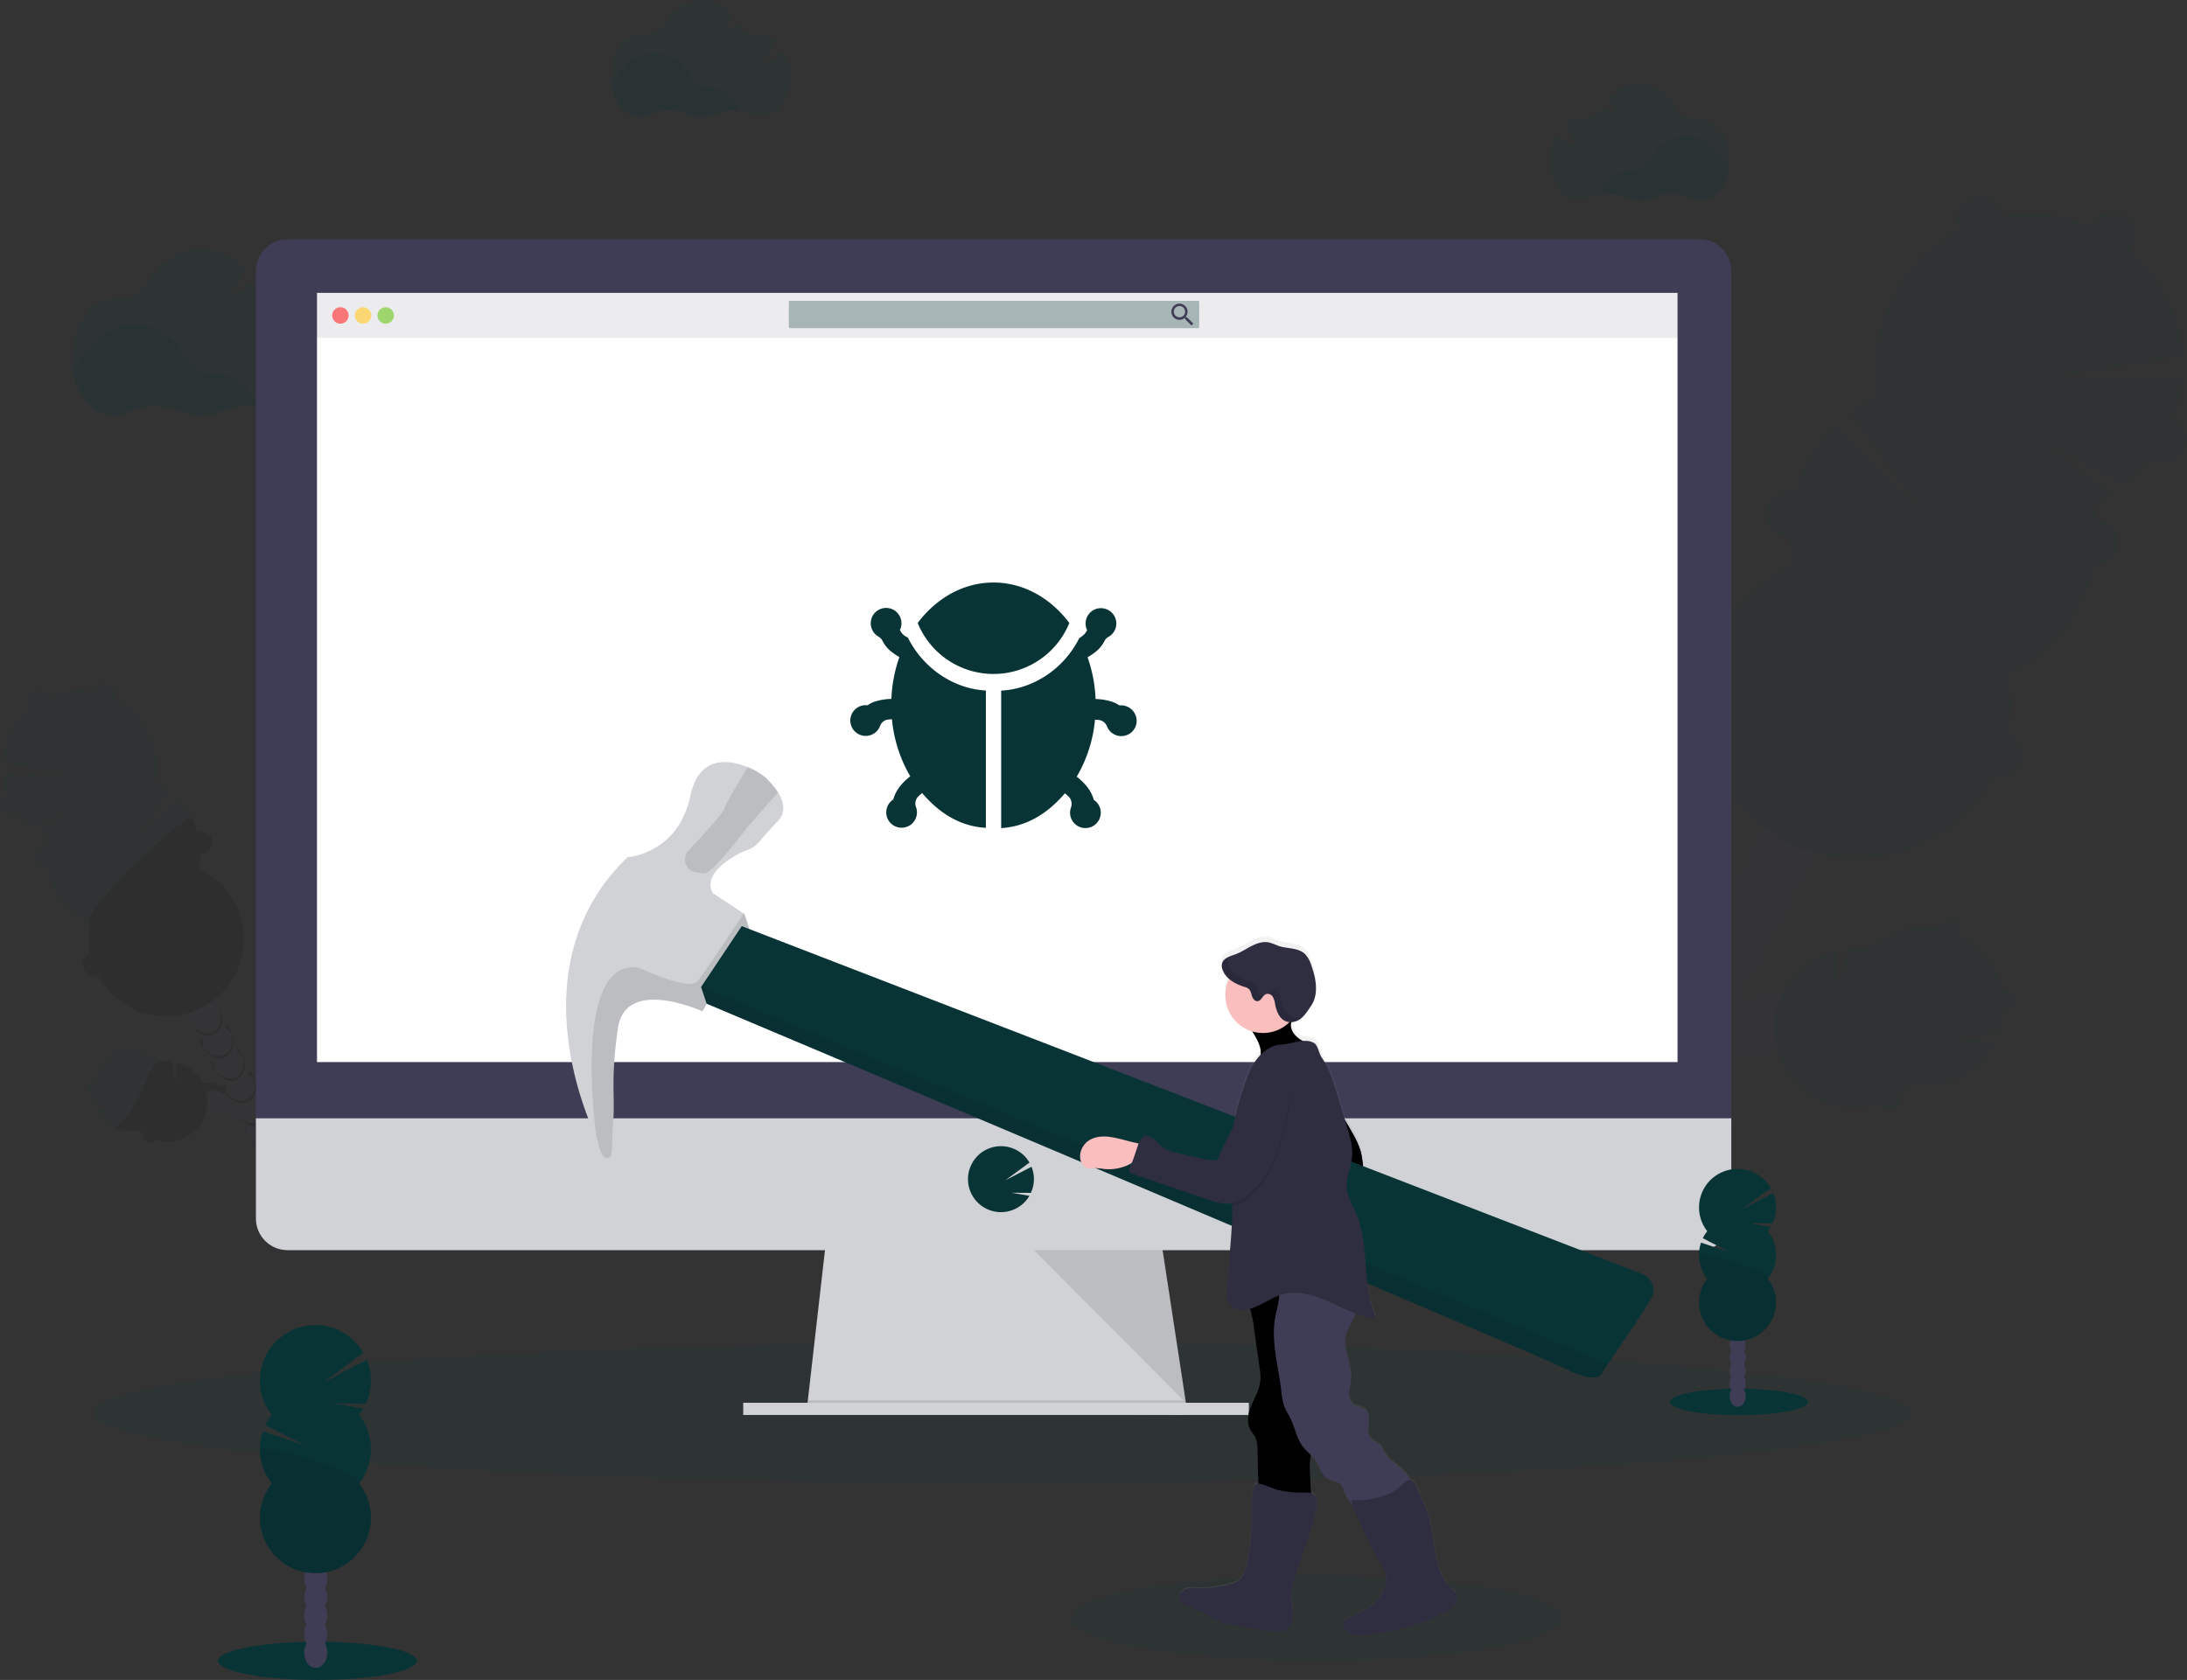 <svg xmlns="http://www.w3.org/2000/svg" xmlns:xlink="http://www.w3.org/1999/xlink" width="1022.7" height="785.81" xmlns:v="https://vecta.io/nano"><rect width="100%" height="100%" fill="#333333" stroke="none"/><style><![CDATA[.B{opacity:.1}.C{fill:#093436}.D{fill:#3f3d56}.E{fill:#d0d2d5}.F{fill:#2f2e41}.G{fill:#fbbebe}]]></style><defs><linearGradient id="A" x1="690.532" y1="823.437" x2="677.296" y2="495.313" gradientUnits="userSpaceOnUse"><stop offset="0" stop-color="gray" stop-opacity=".25"/><stop offset=".54" stop-color="gray" stop-opacity=".12"/><stop offset="1" stop-color="gray" stop-opacity=".1"/></linearGradient><path id="B" d="M627 520.97q3.2 4.9 6 10.06a37 37 0 0 1 3.17 7.17c1.16 4 1.13 8.27 2 12.35 1 4.8 3.34 9.38 3.34 14.3a20.56 20.56 0 0 1-4.22 11.76 55.82 55.82 0 0 1-8.82 9.1 187.62 187.62 0 0 1-12.48-61.21c-.1-2.9-.12-5.9.94-8.6.65-1.7 3.77-6.36 5.78-4.53.73.67.92 3.7 1.37 4.7a36.13 36.13 0 0 0 2.92 4.9z"/><path id="C" d="M586.52 622.22l2.48 17.62a26.84 26.84 0 0 1 .38 5.51c-.3 4.15-2.5 7.87-4.1 11.7s-2.56 8.44-.45 12c.65 1.1 1.56 2.06 2.15 3.2a12.92 12.92 0 0 1 1 5.63l.68 25a157.33 157.33 0 0 0 23.18-.13 1.29 1.29 0 0 0 .84-.26 1.36 1.36 0 0 0 .29-.91c.34-5.85-.68-11.7-.35-17.56.12-2.14.42-4.27.46-6.42.12-8.7-4.18-17.24-2.88-25.85a57 57 0 0 1 1.6-6.43c4.1-15 3.24-30.76 2.33-46.25a1.09 1.09 0 0 0-.2-.7 1.06 1.06 0 0 0-.54-.29 28.45 28.45 0 0 0-25.78 4.9c-1.1.88-3.84 1.73-4.56 2.78-1 1.46.3 2.92.9 4.47a56.89 56.89 0 0 1 2.57 11.97z"/><path id="D" d="M603.68 480.1c.44 3.84 4.16 6.37 7.7 7.9l-22.47 7.17c1.45-2.78.28-6.18-1.16-9a50.93 50.93 0 0 0-4-6.41c-.22-.3-.47-.7-.3-1.06a1.12 1.12 0 0 1 .63-.49c4.62-2.06 9.38-4.2 14.43-4.94 1.46-.2 4.22-.8 5.3.7s-.35 4.38-.14 6.15z"/></defs><ellipse cx="468.63" cy="660.88" rx="425" ry="33" class="B C"/><g class="B"><path d="M845.05 472.84c-2.54-7.7-12.84-11.26-23-7.92a24.76 24.76 0 0 0-4.23 1.83c-.65-.18-1.32-.34-2-.46a22.42 22.42 0 0 0 .63-6.79 24.6 24.6 0 0 0 10.9-21.47 24.63 24.63 0 0 0 10.86-21.47 23.76 23.76 0 0 0 8.23-9.32c4.9-9.7 2.87-20.6-4.54-24.35s-17.4 1.08-22.3 10.78a23.69 23.69 0 0 0-2.63 12.15 24.63 24.63 0 0 0-10.86 21.47 24.63 24.63 0 0 0-10.86 21.47 24.64 24.64 0 0 0-10.9 21.48 23.76 23.76 0 0 0-8.23 9.32 25.46 25.46 0 0 0-2.08 5.74 21.18 21.18 0 0 0-4.44-4.73 25.38 25.38 0 0 0-1-4.5c-3.34-10.17-12.3-16.37-20-13.83s-11.26 12.83-7.92 23a23.07 23.07 0 0 0 7.56 11.08 25.38 25.38 0 0 0 1 4.5c1.94 5.9 5.77 10.46 10.15 12.75a23.23 23.23 0 0 0-.83 3.9 25.29 25.29 0 0 0-7.54 14.91 25.27 25.27 0 0 0-7.54 14.92 24.63 24.63 0 0 0-5 6.81c-4.9 9.7-2.88 20.6 4.53 24.35s17.4-1.07 22.3-10.78a24.62 24.62 0 0 0 2.5-8.09 25.29 25.29 0 0 0 7.54-14.91 25.27 25.27 0 0 0 7.54-14.92 25.21 25.21 0 0 0 7.45-14.91 25.21 25.21 0 0 0 7.56-14.94 24.11 24.11 0 0 0 3.39-4 23.46 23.46 0 0 0 12.27-.77 24.76 24.76 0 0 0 4.23-1.83 23.2 23.2 0 0 0 13.42-.48c10.13-3.3 16.36-12.27 13.83-20z" class="D"/><path d="M827.12 442.44a21.5 21.5 0 0 1-3.44 2.75 23 23 0 0 1-1.11 8.43 26.18 26.18 0 0 0 2.1-3.43 24.64 24.64 0 0 0 2.45-7.75zm10.86-21.47a21.5 21.5 0 0 1-3.44 2.75 23 23 0 0 1-1.11 8.43 25.65 25.65 0 0 0 2.1-3.44 24.85 24.85 0 0 0 2.45-7.74zm-24.63-8a21.91 21.91 0 0 1 .17-4.41 24.93 24.93 0 0 0-4.78 6.57 25.63 25.63 0 0 0-1.52 3.73 22.75 22.75 0 0 1 6.13-5.89zM744.42 542.9a23.59 23.59 0 0 1 2.95-3.38 22.92 22.92 0 0 1 .87-4 25.09 25.09 0 0 0-2.29 3.71 25.59 25.59 0 0 0-1.53 3.67zm7.54-14.9a23.59 23.59 0 0 1 2.95-3.38 23 23 0 0 1 .83-3.9h0a25.68 25.68 0 0 0-2.2 3.59 26.76 26.76 0 0 0-1.58 3.69zm64.3-64.1a20.82 20.82 0 0 1-3.43 2.74 22.45 22.45 0 0 1-.63 6.79 18.75 18.75 0 0 1 2 .46 24.76 24.76 0 0 1 4.23-1.83c10.18-3.34 20.47.2 23 7.92a11.68 11.68 0 0 1 .32 6c3.35-3.94 4.74-8.74 3.3-13.14-2.54-7.7-12.84-11.26-23-7.92a24.76 24.76 0 0 0-4.23 1.83c-.65-.18-1.32-.34-2-.46.2-.8.33-1.6.44-2.4zm-75.55 86.5a25.09 25.09 0 0 0-2.29 3.71 26.56 26.56 0 0 0-1.54 3.74 24.48 24.48 0 0 1 3-3.4 22.92 22.92 0 0 1 .83-4.05zm61.74-115.95a22 22 0 0 1 .17-4.41 24.93 24.93 0 0 0-4.78 6.57 25.63 25.63 0 0 0-1.52 3.73 22.75 22.75 0 0 1 6.13-5.89zM786.75 522a24.29 24.29 0 0 1-1 4.38 26.67 26.67 0 0 0 2.09-3.44 25.49 25.49 0 0 0 1.63-4 24.23 24.23 0 0 1-2.72 3.06zm-15.08 29.83a24.15 24.15 0 0 1-1 4.38 25.65 25.65 0 0 0 2.1-3.44 26.47 26.47 0 0 0 1.63-4 23.57 23.57 0 0 1-2.73 3.06zm7.53-14.93a24.11 24.11 0 0 1-1 4.38 26.67 26.67 0 0 0 2.14-3.38 25.49 25.49 0 0 0 1.63-4 24.23 24.23 0 0 1-2.77 3zm15.1-29.8a24 24 0 0 1-1 4.37 25.89 25.89 0 0 0 2.09-3.43 25.48 25.48 0 0 0 1.64-4.07 23.22 23.22 0 0 1-2.73 3.13zm-49.38-37.7c7.72-2.53 16.68 3.66 20 13.83a25.68 25.68 0 0 1 1 4.51 21.18 21.18 0 0 1 4.44 4.73 25.53 25.53 0 0 1 2.08-5.75c.35-.68.73-1.33 1.12-2a21.07 21.07 0 0 0-4-4.18 25.38 25.38 0 0 0-1-4.5c-3.34-10.17-12.3-16.37-20-13.83-4.4 1.44-7.44 5.4-8.62 10.43a11.69 11.69 0 0 1 4.98-3.24zm35.8 8a21.85 21.85 0 0 1 .18-4.4 24.73 24.73 0 0 0-4.79 6.57 25.07 25.07 0 0 0-1.52 3.72 23 23 0 0 1 6.13-5.89zm10.86-21.5a21.85 21.85 0 0 1 .18-4.4 24.52 24.52 0 0 0-4.79 6.56 25.63 25.63 0 0 0-1.52 3.73 22.75 22.75 0 0 1 6.13-5.89zm-27.45 110.84a24.25 24.25 0 0 1-1 4.39 25.73 25.73 0 0 0 3.73-7.49 23.57 23.57 0 0 1-2.73 3.1z" class="B"/><path d="M859.87 373.62a23.68 23.68 0 0 0 8.23-9.32c4.9-9.7 2.88-20.6-4.53-24.36s-17.4 1.08-22.3 10.8a23.68 23.68 0 0 0-2.62 12.18 24.63 24.63 0 0 0-10.86 21.47 23.61 23.61 0 0 0-8.23 9.32 24.69 24.69 0 0 0-1.51 3.69 20.85 20.85 0 0 1 10.77-8 12.24 12.24 0 0 0 15.54 7.84 20.85 20.85 0 0 1 0 13.41 25.48 25.48 0 0 0 2.08-3.4 23.68 23.68 0 0 0 2.62-12.15 24.57 24.57 0 0 0 10.86-21.47z" class="D"/><path d="M979.23 235.98a72 72 0 0 0 8.72-4.83l-32.33-23.62 38 19.57a72.13 72.13 0 0 0 27-50.31l-64.58.66 64.72-10.82a72 72 0 0 0-116.593-51.487 72 72 0 0 0-25.987 69.767 72.09 72.09 0 0 0-13.26 8l33.75 46.93-40.52-41.08a72.08 72.08 0 0 0-20.17 65.61c-34.02 15.88-50.128 55.232-37.007 90.407s51.068 54.364 87.175 44.084 58.256-46.58 50.88-83.39c30.15-14.033 46.765-46.89 40.2-79.5z" class="C"/><path d="M844.35 217.66a71.77 71.77 0 0 0-6.35 46.71c-34.02 15.88-50.128 55.232-37.007 90.407s51.068 54.364 87.175 44.084 58.256-46.58 50.88-83.39c14.13-6.56-91.08-105.02-94.7-97.8z" class="B"/><g class="C"><circle cx="925.49" cy="102.72" r="10.69"/><circle cx="987.93" cy="109.58" r="10.69"/><circle cx="1012.01" cy="205.64" r="10.69"/><circle cx="979.51" cy="253.61" r="10.69"/><circle cx="935.11" cy="353.24" r="10.69"/></g><circle cx="935.11" cy="353.24" r="10.69" class="B"/><circle cx="836.39" cy="240.4" r="10.69" class="C"/><circle cx="836.39" cy="240.4" r="10.69" class="B"/><path d="M825 416.23c-7.1-3.6-9.26-13.76-5.1-23.14-.22.38-.43.77-.63 1.18-4.9 9.7-2.88 20.6 4.53 24.35s17.4-1.08 22.3-10.78c.2-.4.4-.8.57-1.2-5.1 8.9-14.56 13.2-21.66 9.6zm-10.57 20.87c-7.1-3.6-9.26-13.76-5.1-23.15-.22.4-.44.78-.64 1.18-4.9 9.7-2.88 20.6 4.53 24.35s17.4-1.07 22.3-10.78a26.68 26.68 0 0 0 .57-1.21c-5.1 8.9-14.56 13.2-21.67 9.6zm-10.56 20.88c-7.1-3.6-9.26-13.76-5.1-23.14-.22.38-.44.77-.64 1.18-4.9 9.7-2.87 20.6 4.54 24.35s17.4-1.08 22.3-10.78a32.96 32.96 0 0 0 .57-1.21c-5.1 8.9-14.56 13.2-21.67 9.6zm-10.52 20.92c-7.1-3.6-9.26-13.76-5.1-23.14a32.27 32.27 0 0 0-.64 1.17c-4.9 9.7-2.87 20.6 4.54 24.36s17.4-1.08 22.3-10.8c.2-.4.4-.8.57-1.2-5.12 8.86-14.6 13.15-21.66 9.6zm-10.6 20.83c-7.1-3.6-9.26-13.76-5.1-23.14-.22.38-.43.77-.63 1.18-4.9 9.7-2.88 20.6 4.53 24.35s17.4-1.08 22.3-10.78a32.96 32.96 0 0 0 .57-1.21c-5.08 8.9-14.57 13.2-21.67 9.6zM772.2 520.6c-7.1-3.6-9.26-13.76-5.1-23.14-.22.38-.44.77-.64 1.17-4.9 9.7-2.88 20.6 4.54 24.36s17.35-1.1 22.35-10.8a26.68 26.68 0 0 0 .57-1.21c-5.15 8.9-14.57 13.2-21.72 9.6zm-10.56 20.88c-7.1-3.6-9.26-13.76-5.1-23.14a32.78 32.78 0 0 0-.64 1.18c-4.9 9.7-2.87 20.6 4.54 24.35s17.4-1.08 22.3-10.78c.2-.4.4-.8.57-1.2-5.1 8.9-14.56 13.2-21.67 9.6zm-10.54 20.88c-7.1-3.6-9.26-13.76-5.1-23.14q-.33.57-.63 1.17c-4.9 9.7-2.88 20.6 4.53 24.36s17.4-1.08 22.3-10.8c.2-.4.38-.8.56-1.2-5.1 8.9-14.56 13.16-21.66 9.6zm-6.95 13.72c-7.1-3.6-9.26-13.76-5.1-23.15-.22.4-.44.78-.64 1.18-4.9 9.7-2.88 20.6 4.53 24.35s17.4-1.07 22.3-10.78a26.68 26.68 0 0 0 .57-1.21c-5.1 8.9-14.57 13.2-21.67 9.6z" class="B"/><path d="M934.94 483.17a37.4 37.4 0 0 0 2-9.79 5.34 5.34 0 0 0 4.321-8.462 5.34 5.34 0 0 0-5.131-2.158 37.31 37.31 0 0 0-19.64-25.31c1.33-2.634.274-5.85-2.36-7.18s-5.85-.274-7.18 2.36a5 5 0 0 0-.48 1.43 37.49 37.49 0 0 0-32.87 9.85 37.64 37.64 0 0 0-9.82-.29l-4.33 19.7-.26-19a37.42 37.42 0 0 0-17.709 63.731 37.42 37.42 0 0 0 37.709 8.269 5.28 5.28 0 0 0 2.25 2.16 5.34 5.34 0 0 0 7.32-6.88 37.35 37.35 0 0 0 4.8-3.92c16.016 2.604 31.886-5.402 39.3-19.83l-20.15-3.4z" class="C"/><path d="M903.8 492.74c-7.44-9.82-12-21.45-17.25-32.6a136.38 136.38 0 0 0-7.07-13.36l-3.94-4.6c-.66.56-1.32 1.14-2 1.75a37.64 37.64 0 0 0-9.82-.29l-4.33 19.7-.26-19a37.42 37.42 0 0 0-17.709 63.731 37.42 37.42 0 0 0 37.709 8.269 5.28 5.28 0 0 0 2.25 2.16 5.34 5.34 0 0 0 7.32-6.88 37.35 37.35 0 0 0 4.8-3.92 37.49 37.49 0 0 0 22.44-3.32 52.71 52.71 0 0 1-12.14-11.65z" class="B"/><path d="M772.06 450.54a5.34 5.34 0 0 0-4.78-7.75 37.37 37.37 0 0 0-11.7-20.83 37.52 37.52 0 0 0 1.1-11.7l-19.65-3.35 19.08-1.2a38 38 0 0 0-1.41-5.28 5.46 5.46 0 0 0 1.76-2 5.35 5.35 0 0 0-6.59-7.44c-10.427-14.734-29.886-19.925-46.266-12.342s-25.012 25.778-20.524 43.262a5.25 5.25 0 0 0-2.66 2.5 5.34 5.34 0 0 0 6.75 7.37 37.53 37.53 0 0 0 7.09 8.65 37.4 37.4 0 0 0 1.74 23.76l26.35-6.84-23.5 12.36a37.42 37.42 0 0 0 68.91-16.26 5.33 5.33 0 0 0 4.3-2.91z" class="C"/><path d="M772.06 450.54a5.34 5.34 0 0 0-4.78-7.75 37.37 37.37 0 0 0-11.7-20.83l.42-1.88a13.18 13.18 0 0 0-1.93 1.71c-3.55 3.9-5.37 9.12-8.88 13.05-4.14 4.64-10.34 7.06-16.53 7.7s-12.42-.3-18.53-1.5c-5.06-1-10.2-2.16-15.32-1.67-.5 0-1 .1-1.46.2l.9.86A37.4 37.4 0 0 0 696 464.2l26.35-6.85-23.5 12.36a37.42 37.42 0 0 0 68.91-16.26 5.33 5.33 0 0 0 4.3-2.91z" class="B"/><path d="M89.5 511.24c1.28-3.9 6.47-5.68 11.6-4a12.78 12.78 0 0 1 2.13.92 12.01 12.01 0 0 1 1-.23 11.26 11.26 0 0 1-.32-3.42 12.46 12.46 0 0 1-5.47-10.82 11.92 11.92 0 0 1-4.14-4.69 12 12 0 0 1-1.33-6.12 12 12 0 0 1-4.14-4.7c-2.46-4.88-1.46-10.37 2.3-12.27s8.77.55 11.24 5.43a12 12 0 0 1 1.32 6.13 12.37 12.37 0 0 1 5.47 10.81 12.4 12.4 0 0 1 5.47 10.82 12.37 12.37 0 0 1 5.47 10.81 12 12 0 0 1 4.15 4.7 12.66 12.66 0 0 1 1 2.9 10.66 10.66 0 0 1 2.23-2.39 12.58 12.58 0 0 1 .52-2.27c1.7-5.12 6.2-8.24 10.1-7s5.67 6.47 4 11.6a11.67 11.67 0 0 1-3.81 5.59 12.67 12.67 0 0 1-.52 2.26 11.1 11.1 0 0 1-5.11 6.42 12.84 12.84 0 0 1 .42 2 12.57 12.57 0 0 1 2.53 3.43 12.32 12.32 0 0 1 1.26 4.08 12.55 12.55 0 0 1 2.54 3.43 12.39 12.39 0 0 1 1.26 4.08 12.45 12.45 0 0 1 2.54 3.44c2.47 4.88 1.45 10.38-2.28 12.26s-8.77-.54-11.24-5.43a12.48 12.48 0 0 1-1.26-4.08 12.7 12.7 0 0 1-3.8-7.51 12.7 12.7 0 0 1-3.8-7.51 12.6 12.6 0 0 1-2.54-3.43 12.73 12.73 0 0 1-1.26-4.08 12.57 12.57 0 0 1-2.53-3.43 12.32 12.32 0 0 1-1.26-4.08 11.63 11.63 0 0 1-1.71-2 11.9 11.9 0 0 1-6.18-.38 13.29 13.29 0 0 1-2.14-.93 11.61 11.61 0 0 1-6.75-.24c-5.07-1.7-8.2-6.2-6.93-10.1z" class="D"/><path d="M98.52 495.9a10.72 10.72 0 0 0 1.74 1.39 11.31 11.31 0 0 0 .56 4.24 11.93 11.93 0 0 1-1.06-1.73 12.46 12.46 0 0 1-1.24-3.9zm-5.47-10.8a11.21 11.21 0 0 0 1.74 1.38 11.39 11.39 0 0 0 .56 4.25 12.7 12.7 0 0 1-2.3-5.63zm12.43-4.02a11.11 11.11 0 0 0-.08-2.22 12.66 12.66 0 0 1 2.41 3.31 13 13 0 0 1 .76 1.88 11.42 11.42 0 0 0-3.09-2.97zm34.7 65.46a11.65 11.65 0 0 0-1.48-1.7 12.4 12.4 0 0 0-.44-2 13.23 13.23 0 0 1 1.15 1.86 13 13 0 0 1 .77 1.84zm-3.83-7.5a11.65 11.65 0 0 0-1.48-1.7 11.75 11.75 0 0 0-.42-2h0a12.67 12.67 0 0 1 1.88 3.68zM104 506.75a10.11 10.11 0 0 0 1.73 1.37 10.9 10.9 0 0 0 .32 3.42 10 10 0 0 0-1 .23 13.26 13.26 0 0 0-2.14-.92c-5.12-1.68-10.3.1-11.58 4a5.82 5.82 0 0 0-.17 3 6.93 6.93 0 0 1-1.66-6.61c1.28-3.9 6.47-5.68 11.6-4a12.78 12.78 0 0 1 2.13.92 12.01 12.01 0 0 1 1-.23 10.32 10.32 0 0 1-.22-1.18zm38.06 43.55a12.79 12.79 0 0 1 1.15 1.87 13 13 0 0 1 .77 1.88 11.74 11.74 0 0 0-1.48-1.71 12.4 12.4 0 0 0-.44-2.04zm-31.1-58.4a11.08 11.08 0 0 0-.08-2.22 12.49 12.49 0 0 1 2.41 3.31 12.87 12.87 0 0 1 .76 1.87 11.38 11.38 0 0 0-3.09-2.96zm7.9 44.1a11.94 11.94 0 0 0 .49 2.2 12.63 12.63 0 0 1-1.88-3.77 11.72 11.72 0 0 0 1.39 1.57zm7.6 15.03a12.66 12.66 0 0 0 .5 2.2 11.93 11.93 0 0 1-1.06-1.73 12.88 12.88 0 0 1-.82-2 13 13 0 0 0 1.38 1.53zm-3.8-7.5a11.94 11.94 0 0 0 .49 2.2 12.88 12.88 0 0 1-1.06-1.73 12.6 12.6 0 0 1-.82-2 11.72 11.72 0 0 0 1.39 1.53zm-7.6-15.02a11.86 11.86 0 0 0 .49 2.21 12.44 12.44 0 0 1-1-1.73 12.23 12.23 0 0 1-.83-2 11.13 11.13 0 0 0 1.34 1.52zm24.87-19c-3.9-1.28-8.4 1.84-10.08 7a12.58 12.58 0 0 0-.52 2.27 10.63 10.63 0 0 0-2.24 2.38 12.83 12.83 0 0 0-1.05-2.9c-.17-.34-.36-.67-.56-1a10.63 10.63 0 0 1 2-2.1 12.58 12.58 0 0 1 .52-2.27c1.7-5.12 6.2-8.24 10.1-7a6.93 6.93 0 0 1 4.34 5.26 5.93 5.93 0 0 0-2.5-1.64zm-18.03 4.03a11.11 11.11 0 0 0-.08-2.22 12.49 12.49 0 0 1 2.41 3.31 13 13 0 0 1 .76 1.88 11.28 11.28 0 0 0-3.09-2.97zm-5.48-10.83a11.13 11.13 0 0 0-.08-2.22 12.83 12.83 0 0 1 2.41 3.31 13 13 0 0 1 .76 1.88 11.42 11.42 0 0 0-3.09-2.97zm13.83 55.84a11.9 11.9 0 0 0 .5 2.21 12.61 12.61 0 0 1-1.06-1.74 12.88 12.88 0 0 1-.82-2 13 13 0 0 0 1.38 1.53z"/><path d="M82.02 461.25a11.92 11.92 0 0 1-4.14-4.69c-2.47-4.9-1.45-10.38 2.28-12.27s8.77.54 11.24 5.43a11.93 11.93 0 0 1 1.32 6.12 12.4 12.4 0 0 1 5.47 10.82 12 12 0 0 1 4.15 4.69 13.23 13.23 0 0 1 .76 1.86 10.57 10.57 0 0 0-5.43-4 6.16 6.16 0 0 1-7.83 4 10.52 10.52 0 0 0 0 6.75 13.19 13.19 0 0 1-1-1.71 12 12 0 0 1-1.33-6.12 12.43 12.43 0 0 1-5.47-10.82z" class="D"/><path d="M21.9 391.9a36.81 36.81 0 0 1-4.39-2.43l16.28-11.9-19.14 9.85a36.34 36.34 0 0 1-13.59-25.34l32.54.34L1 356.97a36.29 36.29 0 0 1 58.901-26.294A36.29 36.29 0 0 1 72.8 366.17a36.73 36.73 0 0 1 6.68 4l-17 23.64 20.4-20.68a36.32 36.32 0 0 1 10.16 33.05c17.16 7.993 25.293 27.833 18.682 45.57s-25.746 27.414-43.95 22.226-29.364-23.5-25.63-42.057c-15.167-7.068-23.532-23.592-20.25-40z" class="C"/><path d="M89.85 382.7a36.12 36.12 0 0 1 3.2 23.53c17.16 7.993 25.293 27.833 18.682 45.57s-25.746 27.414-43.95 22.226-29.364-23.5-25.63-42.057c-7.13-3.3 45.87-52.9 47.7-49.27z"/><g class="C"><circle cx="48.97" cy="324.78" r="5.39"/><circle cx="17.51" cy="328.24" r="5.39"/><circle cx="5.39" cy="376.63" r="5.39"/><circle cx="21.76" cy="400.8" r="5.39"/><circle cx="44.12" cy="450.99" r="5.39"/></g><circle cx="44.12" cy="450.99" r="5.39"/><circle cx="93.85" cy="394.14" r="5.39" class="C"/><circle cx="93.85" cy="394.14" r="5.39"/><path d="M99.6 482.72c3.58-1.8 4.66-6.93 2.57-11.66.1.2.22.4.32.6 2.47 4.9 1.45 10.38-2.3 12.27s-8.76-.54-11.23-5.43l-.3-.6c2.57 4.5 7.34 6.65 10.92 4.84zm5.3 10.52c3.58-1.8 4.67-6.94 2.58-11.66a11.08 11.08 0 0 1 .32.59c2.47 4.9 1.45 10.38-2.3 12.27s-8.76-.54-11.23-5.43l-.3-.6c2.57 4.5 7.35 6.65 10.9 4.84zm5.33 10.5c3.58-1.8 4.67-6.93 2.57-11.66a11.51 11.51 0 0 1 .33.6c2.47 4.88 1.44 10.38-2.3 12.26s-8.76-.54-11.23-5.43l-.3-.6c2.56 4.5 7.33 6.65 10.9 4.84zm5.32 10.52c3.58-1.8 4.67-6.93 2.57-11.66a11.08 11.08 0 0 1 .32.59c2.48 4.9 1.45 10.38-2.28 12.27s-8.77-.54-11.24-5.43c-.1-.2-.2-.4-.28-.6 2.56 4.48 7.33 6.65 10.9 4.84zm5.32 10.5c3.58-1.8 4.66-6.93 2.57-11.65a11.08 11.08 0 0 1 .32.59c2.47 4.9 1.45 10.38-2.28 12.27s-8.77-.55-11.24-5.43l-.3-.6c2.57 4.48 7.34 6.64 10.92 4.83zm5.33 10.52c3.58-1.8 4.66-6.93 2.57-11.66.1.2.22.4.32.6 2.47 4.9 1.45 10.38-2.28 12.27s-8.77-.54-11.24-5.43l-.3-.6c2.57 4.45 7.34 6.65 10.92 4.84zm5.3 10.52c3.57-1.8 4.66-6.94 2.57-11.66a11.08 11.08 0 0 1 .32.59c2.47 4.9 1.45 10.38-2.3 12.27s-8.76-.55-11.23-5.43l-.3-.6c2.57 4.48 7.34 6.65 10.92 4.84zm5.32 10.5c3.58-1.8 4.67-6.93 2.57-11.66a11.51 11.51 0 0 1 .33.6c2.47 4.88 1.44 10.38-2.3 12.26s-8.76-.54-11.23-5.43l-.3-.6c2.57 4.5 7.33 6.65 10.9 4.84zm3.53 6.9c3.58-1.8 4.66-6.93 2.57-11.66.1.2.22.4.32.6 2.47 4.88 1.45 10.38-2.28 12.26s-8.77-.54-11.24-5.43l-.3-.6c2.54 4.5 7.3 6.65 10.92 4.84z"/><path d="M44.2 516.44a18.57 18.57 0 0 1-1-4.93 2.69 2.69 0 0 1-2.173-4.263 2.69 2.69 0 0 1 2.583-1.087 18.82 18.82 0 0 1 9.89-12.75c-.67-1.328-.138-2.95 1.2-3.62s2.95-.138 3.62 1.2a2.44 2.44 0 0 1 .24.72 18.92 18.92 0 0 1 16.56 5 18.68 18.68 0 0 1 5-.14l2.18 9.92.05-9.57a18.85 18.85 0 0 1 8.764 32.007A18.85 18.85 0 0 1 72.27 533.2a2.76 2.76 0 0 1-1.13 1.09 2.7 2.7 0 0 1-3.7-3.47 18.84 18.84 0 0 1-2.41-2 18.87 18.87 0 0 1-19.8-10l10.15-1.7z" class="C"/><path d="M59.9 521.26c3.75-5 6.05-10.8 8.7-16.42a66.7 66.7 0 0 1 3.56-6.74l2-2.3a41.91 41.91 0 0 1 1 .88 18.68 18.68 0 0 1 5-.14l2.18 9.92.03-9.54a18.85 18.85 0 0 1 8.764 32.007A18.85 18.85 0 0 1 72.27 533.2a2.76 2.76 0 0 1-1.13 1.09 2.7 2.7 0 0 1-3.7-3.47 18.84 18.84 0 0 1-2.41-2 19 19 0 0 1-11.31-1.67 26.59 26.59 0 0 0 6.17-5.89z"/><path d="M126.26 500a2.68 2.68 0 0 1 1.19-3.61 2.64 2.64 0 0 1 1.22-.29 18.85 18.85 0 0 1 5.89-10.5 18.71 18.71 0 0 1-.55-5.89l9.9-1.66-9.6-.6a18.65 18.65 0 0 1 .72-2.66 2.64 2.64 0 0 1-.89-1 2.7 2.7 0 0 1 3.32-3.75 18.63 18.63 0 0 1 6.87-5.93 18.84 18.84 0 0 1 26.77 21.5 2.69 2.69 0 0 1 .16 4.87 2.7 2.7 0 0 1-2.22.1 18.74 18.74 0 0 1-3.57 4.34 18.9 18.9 0 0 1-.87 12l-13.23-3.48 11.83 6.23a18.86 18.86 0 0 1-32.83-1.54 19.11 19.11 0 0 1-1.94-6.65 2.67 2.67 0 0 1-2.15-1.47z" class="C"/><path d="M126.26 500a2.68 2.68 0 0 1 1.19-3.61 2.64 2.64 0 0 1 1.22-.29 18.85 18.85 0 0 1 5.89-10.5l-.2-.94a7.27 7.27 0 0 1 1 .86c1.8 2 2.7 4.6 4.47 6.57a12.91 12.91 0 0 0 8.33 3.89 31.54 31.54 0 0 0 9.33-.75 27.35 27.35 0 0 1 7.72-.85l.74.1-.46.43a18.9 18.9 0 0 1-.87 12l-13.26-3.48 11.83 6.23a18.86 18.86 0 0 1-32.83-1.54 19.11 19.11 0 0 1-1.94-6.65 2.67 2.67 0 0 1-2.15-1.47z"/></g><g class="C"><path d="M346.35 51.9a20.23 20.23 0 0 0-11.74 1.28 17.32 17.32 0 0 1-14.1 0 19.76 19.76 0 0 0-16.58.33 10.28 10.28 0 0 1-4.77 1.19c-6.72 0-12.3-6.77-13.47-15.7a13.07 13.07 0 0 0 3.36-3.62c3.94-6.35 10-10.43 16.9-10.43s12.9 4 16.83 10.3a13 13 0 0 0 11.16 6.14h.18c5.3-.03 9.93 4.26 12.24 10.5z" class="B"/><path d="M366.77 23.9l-10.86 6.9 6.6-12a10.74 10.74 0 0 0-6.57-2.34h-.17a12.89 12.89 0 0 1-2.25-.17l-3.7 2.34 1.58-2.87a13.19 13.19 0 0 1-6.44-4.85l-6.6 4.13 4.16-7.57C338.66 2.84 333.46 0 327.75 0c-6.85 0-13 4.08-16.9 10.43a12.62 12.62 0 0 1-11.17 6h-.33c-7.56 0-13.7 8.57-13.7 19.16s6.14 19.15 13.7 19.15a10.28 10.28 0 0 0 4.77-1.19 19.72 19.72 0 0 1 16.58-.32 17.37 17.37 0 0 0 14.1 0 19.75 19.75 0 0 1 16.43.32 10.35 10.35 0 0 0 4.72 1.16c7.57 0 13.7-8.57 13.7-19.15a24.36 24.36 0 0 0-2.88-11.65zM120.35 190.45a29 29 0 0 0-16.77 1.82 24.71 24.71 0 0 1-20.14-.05 28.22 28.22 0 0 0-23.68.47 14.75 14.75 0 0 1-6.82 1.7c-9.6 0-17.6-9.67-19.25-22.43a18.41 18.41 0 0 0 4.8-5.17c5.63-9.07 14.35-14.9 24.14-14.9s18.4 5.76 24 14.73a18.52 18.52 0 0 0 16 8.77h.25c7.58-.01 14.2 6.12 17.47 15.06z" class="B"/><path d="M149.55 150.4l-15.52 9.84 9.42-17.13a15.34 15.34 0 0 0-9.39-3.35h-.25a18.16 18.16 0 0 1-3.22-.24l-5.24 3.4 2.26-4.1a18.7 18.7 0 0 1-9.2-7l-9.42 6 5.93-10.9c-5.5-6.6-12.93-10.66-21.1-10.66-9.8 0-18.5 5.82-24.14 14.9a18.05 18.05 0 0 1-16 8.61h-.53c-10.8 0-19.57 12.25-19.57 27.37s8.76 27.37 19.57 27.37a14.61 14.61 0 0 0 6.82-1.71 28.22 28.22 0 0 1 23.68-.46 24.71 24.71 0 0 0 20.14.05 28.25 28.25 0 0 1 23.48.45 14.65 14.65 0 0 0 6.74 1.67c10.8 0 19.57-12.26 19.57-27.37a34.76 34.76 0 0 0-4.04-16.72zm598.42-59.5a20.24 20.24 0 0 1 11.74 1.28 17.29 17.29 0 0 0 14.09 0 19.76 19.76 0 0 1 16.58.33 10.31 10.31 0 0 0 4.77 1.19c6.72 0 12.32-6.77 13.48-15.7a12.93 12.93 0 0 1-3.36-3.62C801.35 68 795.22 63.9 788.35 63.9s-12.88 4-16.82 10.3a13 13 0 0 1-11.18 6.17h-.17c-5.32-.01-9.96 4.28-12.2 10.52z" class="B"/><path d="M727.5 62.9l10.86 6.87-6.6-12a10.76 10.76 0 0 1 6.57-2.34h.18a13 13 0 0 0 2.25-.17l3.68 2.34-1.58-2.87a13.21 13.21 0 0 0 6.5-4.83l6.6 4.18-4.17-7.57c3.86-4.63 9-7.47 14.77-7.47 6.85 0 13 4.08 16.9 10.43a12.61 12.61 0 0 0 11.17 6h.36c7.57 0 13.7 8.57 13.7 19.16s-6.13 19.15-13.7 19.15a10.34 10.34 0 0 1-4.77-1.19 19.72 19.72 0 0 0-16.58-.32 17.35 17.35 0 0 1-14.09 0 19.77 19.77 0 0 0-16.44.32 10.32 10.32 0 0 1-4.72 1.16c-7.56 0-13.7-8.57-13.7-19.15a24.36 24.36 0 0 1 2.82-11.7z" class="B"/><ellipse cx="615.63" cy="756.88" rx="115" ry="20" class="B"/></g><path d="M555.44 661.88l-178.2-2.3.53-4.57 8.6-75.4h156.5l12.56 82.25z" class="E"/><path d="M555.27 660.74h-88.92l-89.1-1.15.53-4.57h176.6l.88 5.72z" class="B"/><path d="M347.55 656.17H584v5.7H347.55z" class="E"/><path d="M809.6 126.83c.028-8.205-6.595-14.88-14.8-14.92H134.47a14.87 14.87 0 0 0-14.8 14.94V527.1H809.6z" class="D"/><path d="M119.67 523.1v46.88c0 8.174 6.626 14.8 14.8 14.8H794.8c8.174 0 14.8-6.626 14.8-14.8V523.1z" class="E"/><path fill="#fff" d="M148.23 137h636.23v359.8H148.23z"/><path d="M468.06 567a15.4 15.4 0 0 0 12.13-5.89h0a16.06 16.06 0 0 0 1.2-1.76l-8.47-1.43 9.15.06a15.42 15.42 0 0 0 .29-12.21l-12.27 6.36 11.32-8.32a15.42 15.42 0 0 0-27.353 1.344 15.42 15.42 0 0 0 1.883 15.916h0a15.4 15.4 0 0 0 12.12 5.93z" class="C"/><path d="M483.48 584.77l71.1 71.4-10.9-71.4h-60.18z" class="B"/><path fill="#444053" d="M147.73 137.05h636.92v21.02H147.73z" class="B"/><rect x="368.87" y="140.71" width="191.9" height="12.79" rx=".58" opacity=".3" class="C"/><path d="M555.07 148.43h-.47l-.17-.15a3.89 3.89 0 0 0 .9-2.49 3.78 3.78 0 0 0-7.56.047 3.78 3.78 0 0 0 3.79 3.763 3.9 3.9 0 0 0 2.49-.91l.17.15v.47l2.93 2.93.87-.88zm-3.5 0a2.64 2.64 0 0 1-1.88-4.503 2.64 2.64 0 0 1 4.51 1.863 2.62 2.62 0 0 1-2.63 2.64z" class="D"/><circle cx="159.18" cy="147.56" r="3.85" fill="#fa5959" opacity=".8"/><circle cx="169.77" cy="147.56" r="3.85" fill="#fed253" opacity=".8"/><circle cx="180.37" cy="147.56" r="3.85" fill="#8ccf4d" opacity=".8"/><path d="M500.05 291.4c-8.73-11.6-21.38-18.92-35.46-18.92s-26.73 7.32-35.46 18.92a38.39 38.39 0 0 0 8.4 12.65 38.28 38.28 0 0 0 62.52-12.65zm-75.53 6.8a9.17 9.17 0 0 1-1.76-1 7.06 7.06 0 0 1-1.94-2.51 7.18 7.18 0 1 0-11.72 1.74 8 8 0 0 0 1.7 1.37 4.94 4.94 0 0 1 1.91 2 14.44 14.44 0 0 0 3.32 4.36 29 29 0 0 0 4.55 3.2 66.31 66.31 0 0 0-3.74 19.56 27.05 27.05 0 0 0-7.62 1.23 12.29 12.29 0 0 0-3.53 1.76 8.48 8.48 0 0 0-.87-.06 7.19 7.19 0 1 0 6.73 9.72 4.59 4.59 0 0 1 3.71-3 16.75 16.75 0 0 1 1.85-.12 64.4 64.4 0 0 0 8.55 26.67c-4.24 3.3-6.85 6.88-7.95 10.86a3 3 0 0 0-.57.41 6.81 6.81 0 0 0-.84.78 7.18 7.18 0 1 0 12.05 2.35 4.71 4.71 0 0 1 1.17-5.08 20.16 20.16 0 0 1 1.7-1.46c8.1 9.47 17.76 15.54 29.8 16.26V323c-15.93-.87-29.8-11.24-36.5-24.8zm99.83 31.72a7.93 7.93 0 0 0-.87.06 13.56 13.56 0 0 0-3.53-1.76 26.86 26.86 0 0 0-7.62-1.23 67.76 67.76 0 0 0-3.74-19.55 29 29 0 0 0 4.55-3.2 15.58 15.58 0 0 0 3.44-4.57 4.22 4.22 0 0 1 1.77-1.75h0a7.18 7.18 0 1 0-10-3.17 6.82 6.82 0 0 1-1.94 2.51 18.85 18.85 0 0 1-1.76 1.29c-6.7 13.54-20.57 23.62-36.48 24.5v64.3c12-.72 21.7-6.82 29.8-16.26.63.5 1.16.95 1.6 1.37a4.86 4.86 0 0 1 1.26 5.23 7.18 7.18 0 1 0 12.08-2.33 6.81 6.81 0 0 0-.84-.78c-.33-.26-.57-.4-.57-.4-1.1-4-3.7-7.57-8-10.86a64.4 64.4 0 0 0 8.55-26.67 15.9 15.9 0 0 1 1.77.12 4.8 4.8 0 0 1 3.85 3 7.18 7.18 0 0 0 13.85-2.18 7.29 7.29 0 0 0-7.19-7.66z" class="C"/><path d="M769.65 802.3a9.56 9.56 0 0 0-2.17-2.41c-4.37-4.13-6.4-10.2-7.48-16.13s-1.4-12-3.12-17.8a58.74 58.74 0 0 0-3.52-8.67c-1-2.14-2.26-6.33-4.1-7.83a2.7 2.7 0 0 0-1.26-.61 14.85 14.85 0 0 0-3.62-4.82c-2.86-2.6-6.35-4.65-8.26-8a18 18 0 0 0-1.93-3.29c-1.3-1.42-3.33-2-4.52-3.5-1.55-1.94-1.2-4.72-1-7.2s0-5.43-2.14-6.73c-1.28-.8-2.93-.7-4.26-1.4-2-1-2.8-3.52-2.75-5.77s.74-4.44.92-6.7c.56-7.16-4.16-14.28-2.34-21.22.7-2.63 2.27-4.9 3.44-7.36a15.37 15.37 0 0 0 1-2.54 35.73 35.73 0 0 0 9.74 2.35c-5.5-12.36-4.1-26.72-6.68-40l.33-.45a20.84 20.84 0 0 0 4.22-11.86c0-4.94-2.3-9.56-3.35-14.4-.9-4.1-.85-8.4-2-12.45a37.65 37.65 0 0 0-3.16-7.22q-1.87-3.47-3.93-6.83-1.92-6.36-3.85-12.72c-1.8-5.95-3.65-12-7.15-17.14-1.28-1.88-1.67-5.7-3.64-6.84a8.81 8.81 0 0 0-5.2-.91c-2.78-1.56-5.22-3.8-5.57-6.9a6.68 6.68 0 0 1 .2-2h.34c4.4-.4 6.63-4.28 8.92-7.68 3.7-5.5 2.3-12.94 0-19.2a13 13 0 0 0-3-5.29c-3.2-3-8.3-2.34-12.43-3.8-1.4-.48-2.7-1.2-4.1-1.55-2.75-.64-5.63.26-8.15 1.53s-4.87 2.9-7.5 3.9-5.9 1.8-6.55 4.5a5 5 0 0 0 .22 2.73 10.18 10.18 0 0 0 3.09 4.46 17.81 17.81 0 0 0 10.87 24.82 51.01 51.01 0 0 1 2.12 3.73c1.16 2.24 2.14 4.88 1.74 7.28a22.45 22.45 0 0 0-2 2.45c-2.87 4-4.5 8.7-6 13.37a141.65 141.65 0 0 0-4.83 18.27c-2.44 5.2-5.42 10.15-7.2 15.6a35.21 35.21 0 0 1-9.38-1.26l-8.44-1.9c-2.94-.67-6-1.4-8.3-3.33-1.22-1-2.17-2.33-3.4-3.32s-3.73-2.15-5.1-1.33a4 4 0 0 0-.69.53c-1.24-2.5-2.42-5-3.86-7.43-2.07-3.4-5.15-6.5-9.05-7.16a9.21 9.21 0 0 0-6.79 1.58c-2.28 1.62-3.7 5-2 7.28a13.29 13.29 0 0 0 1.39 1.42 29.2 29.2 0 0 1 3.09 4.29 21.91 21.91 0 0 0 13.49 8.76l-.35 1c-.7 2.08-2.22 4.6-1.84 6.75l37.54 12.85a23.13 23.13 0 0 0 7.56 1.67 12.21 12.21 0 0 0 3-.4v2c.1 13.2-2 26.3-2.4 39.47-.07 2.4 0 5 1.52 6.88 1.7 2.06 4.72 2.47 7.35 2q.95-.16 1.86-.42a69.33 69.33 0 0 1 1.92 10.11l2.48 17.86a27.14 27.14 0 0 1 .39 5.54c-.3 4.2-2.5 7.94-4.1 11.8s-2.55 8.5-.45 12.12c.66 1.12 1.57 2.07 2.16 3.23a13.14 13.14 0 0 1 1 5.68q.23 8.08.44 16.18a1.83 1.83 0 0 0-1.26.25c-2.08 1.62-1.85 9.33-2 11.72-.16 4 0 8.08-.22 12.12a72.22 72.22 0 0 1-2.61 16.09 10.29 10.29 0 0 1-2.29 4.61 9.74 9.74 0 0 1-4.07 2.11 46.49 46.49 0 0 1-15.41 2.1c-2.1-.07-4.3-.27-6.27.53s-3.54 3-2.83 5c.6 1.68 2.46 2.48 4.13 3.1a65.53 65.53 0 0 1 11 5.06 29.74 29.74 0 0 0 4.25 2.41 21.91 21.91 0 0 0 4.38 1.08l17.73 3.06c3.63.62 8 1 10.3-2 1.25-1.62 1.43-3.82 1.37-5.88-.1-4-.9-8.07-.38-12.07a37.14 37.14 0 0 1 1.86-6.93q2.65-7.87 5.32-15.73c1.78-5.26 3.58-10.57 4.27-16.1.25-2 .23-4.28-1.3-5.53a3.54 3.54 0 0 0-1.32-.68c-.06-4.82-.7-9.65-.42-14.47.07-1.2.2-2.4.3-3.6a17.61 17.61 0 0 1 2.47 2.92c1.7 2.68 2.34 6.22 4.95 8 2.22 1.52 5.5 1.44 7.07 3.64a10.26 10.26 0 0 1 1.12 2.71 19.32 19.32 0 0 0 4 6.35 32 32 0 0 0 2.47 6.34q2.2 4.67 4.4 9.3a108.59 108.59 0 0 0 5 9.77 27.55 27.55 0 0 1 3.35 6.46c1.4 4.94-.9 10.36-4.53 14s-8.44 5.73-13.17 7.68a3.71 3.71 0 0 0-1.34.8 2.59 2.59 0 0 0-.61 1.74c0 2.3 1.9 4.3 4.08 5a15.26 15.26 0 0 0 6.83.25c12.78-1.55 25.52-4.67 36.82-10.88a13 13 0 0 0 4.39-3.39 5.13 5.13 0 0 0 .73-5.21z" transform="translate(-88.65 -57.09)" fill="url(#A)"/><use xlink:href="#B" class="F"/><use xlink:href="#B" class="B"/><path d="M363.35 384.54c-7.9 7.9-8.86 11.38-13.6 12.95s-21.84 10.42-16.47 20.23l14.86 9.82 2.2 6.64-21.84 38.88s-36-16.46-39.53 7.9-1.3 31-2.24 44 .3 16.76-2.86 16.76-4.42-8.54-4.42-8.54-.2-.4-.55-1.12c-4.7-9.8-36.68-81.66 14.53-131.06 0 0 23.72-1.56 29.43-28.76 3.94-18.8 17.72-17.18 26.88-13.35a30.38 30.38 0 0 1 8.22 4.83 40.48 40.48 0 0 1 5.89 7c2.6 4.12 4.03 9.3-.5 13.83z" class="E"/><path d="M348.13 427.54l2.2 6.64-21.84 38.88s-36-16.46-39.53 7.9-1.3 31-2.24 44 .3 16.76-2.86 16.76-4.42-8.54-4.42-8.54l-.55-1.12c-1.6-12.16-9.65-83.3 19.57-79.5 0 0 23.7 11.08 27.5 6.66 3-3.5 16.32-23.63 21.74-31.9zm15.72-56.9l-14.44 16.4s-16.77 22.44-20.25 21.5a16.23 16.23 0 0 0-3.17-.37 6.16 6.16 0 0 1-4-10.38c5.72-6 16.26-17.4 16.95-19.92s7.4-13.62 10.76-19.05a30.38 30.38 0 0 1 8.22 4.83 40.48 40.48 0 0 1 5.93 6.99z" class="B"/><path d="M772.4 606.74c-2.45 4.9-15 23.28-20.5 31.3l-2.57 3.78s-1 6.64-17.4-1.6-401.48-170.72-401.48-170.72l-2.6-7.84 19-28.45L768.94 596.3s6.64 4.1 3.47 10.44z" fill="#093436"/><path d="M751.92 638.05l-2.57 3.78s-1 6.64-17.4-1.6-401.48-170.72-401.48-170.72l-2.6-7.84z" class="B"/><path d="M519.64 531.9c-3.9-.64-8.25-.33-11.3 2.2a9.29 9.29 0 0 0-3.24 6.16c-.26 2.77 1.35 6.06 4.13 6.27a13.17 13.17 0 0 0 2-.13 29.89 29.89 0 0 1 5.24.44 21.39 21.39 0 0 0 18.23-7.36c2.4-3-.76-4.3-3.58-4.9-3.86-.82-7.63-2.07-11.5-2.7z" class="G"/><use xlink:href="#C" class="D"/><use xlink:href="#C" class="B"/><path d="M632.9 616.9c-1.17 2.43-2.74 4.7-3.44 7.3-1.82 6.9 2.9 14 2.33 21.06-.18 2.23-.87 4.4-.92 6.63s.77 4.7 2.75 5.74c1.33.68 3 .6 4.25 1.4 2.1 1.3 2.35 4.22 2.14 6.68s-.56 5.2 1 7.13c1.2 1.5 3.23 2.07 4.5 3.48a17.17 17.17 0 0 1 1.93 3.26c1.9 3.34 5.4 5.38 8.26 8s5.28 6.46 4 10.1c-.94 2.66-3.58 4.3-6.12 5.55a64.93 64.93 0 0 1-14.57 5.15 3.52 3.52 0 0 1-1.67.09 3.57 3.57 0 0 1-1.46-1c-2.95-2.9-6-5.92-7.36-9.8a10.07 10.07 0 0 0-1.12-2.68c-1.56-2.2-4.85-2.1-7.07-3.62-2.6-1.77-3.23-5.28-4.93-7.93s-4.2-4.23-6-6.56c-3.06-3.88-3.8-9.06-6-13.5-.93-1.88-2.12-3.64-2.86-5.6a30.58 30.58 0 0 1-1.37-7.24c-1.4-11.68-5-23.44-2.74-35 .5-2.54 1.27-5 1.6-7.62.55-4.53-.32-9.17.35-13.7a3.77 3.77 0 0 1 1.51-2.91 4 4 0 0 1 1.72-.35 117.28 117.28 0 0 1 17.78.4c3 .3 6.36.9 8.16 3.35 1.53 2.1 1.45 4.9 1.94 7.46.6 3.14 2.2 4.85 3.87 7.3s.77 4.9-.46 7.43z" class="D"/><path d="M609.82 698.17c1.58 0 3.33-.1 4.55.9 1.52 1.25 1.54 3.54 1.3 5.5-.7 5.48-2.5 10.75-4.28 16l-5.32 15.6a36.65 36.65 0 0 0-1.86 6.88c-.52 4 .28 8 .38 12 0 2-.13 4.22-1.38 5.83-2.26 2.9-6.67 2.57-10.3 2l-17.7-3a21.07 21.07 0 0 1-4.38-1.07 30.61 30.61 0 0 1-4.25-2.39 65.42 65.42 0 0 0-11-5c-1.66-.62-3.52-1.4-4.12-3.08-.7-2 .87-4.2 2.83-5s4.15-.6 6.27-.54a47 47 0 0 0 15.4-2.08 9.74 9.74 0 0 0 4.06-2.1 10 10 0 0 0 2.34-4.71 70.17 70.17 0 0 0 2.68-16c.2-4 .07-8 .23-12 .1-2.37-.13-10 1.95-11.63 1.6-1.22 8.13 2.15 10.28 2.64a50 50 0 0 0 12.33 1.25zm58.34 11.13c1.73 5.73 2 11.8 3.12 17.68s3.1 11.9 7.47 16a9.87 9.87 0 0 1 2.17 2.4 5.06 5.06 0 0 1-.75 5.23 13.13 13.13 0 0 1-4.39 3.37c-11.3 6.16-24 9.27-36.8 10.8a15.51 15.51 0 0 1-6.82-.25c-2.18-.74-4.1-2.7-4.07-5a2.55 2.55 0 0 1 .6-1.73 3.73 3.73 0 0 1 1.35-.79c4.72-1.94 9.5-4.05 13.16-7.63s5.94-9 4.53-13.86a27.42 27.42 0 0 0-3.37-6.41 108.35 108.35 0 0 1-5-9.69l-4.4-9.23c-1.3-2.7-2.6-5.48-2.8-8.46a40.6 40.6 0 0 0 16.22-2.6 25.51 25.51 0 0 0 6.67-4c1.7-1.42 3.25-4.07 5.54-2.22 1.84 1.48 3 5.65 4.08 7.76a57 57 0 0 1 3.51 8.62z" class="F"/><use xlink:href="#D" class="G"/><use xlink:href="#D" class="B"/><circle cx="590.62" cy="465.59" r="17.62" class="G"/><path d="M575.35 610.6c1.7 2.05 4.72 2.45 7.35 2 6.15-1 11.18-5.53 17.2-7.16 7.38-2 15.2.57 22.16 3.72s13.9 7 21.52 7.54c-6.9-15.36-2.95-33.84-9.54-49.33-1.6-3.8-3.86-7.44-4.22-11.54-.45-5.1 2.1-10 2.48-15.06.36-4.5-1-9-2.3-13.3q-2.4-7.92-4.82-15.84c-1.8-5.9-3.65-11.92-7.14-17-1.3-1.87-1.68-5.66-3.64-6.8-4.28-2.47-10.77.64-15.4.8s-8.87 3.47-11.58 7.2c-2.87 3.94-4.5 8.63-6 13.27a126.15 126.15 0 0 0-5.33 21.23c-.15 1.08-.28 2.16-.38 3.25-1 10.27.46 20.6.54 30.92v.07c.1 13.1-2 26.1-2.4 39.18-.04 2.4.02 5 1.5 6.83z" class="F"/><path d="M576.27 564.52c3.45-.87 6.57-3.1 9.25-5.54a38.67 38.67 0 0 0 6.14-7 49.86 49.86 0 0 0 5.29-11.07 129.36 129.36 0 0 0 7-32.27c.26-3 .34-6.22-1.45-8.6a7.24 7.24 0 0 0-8.75-2.12c-2.36 1.15-3.9 3.48-5.3 5.7-2.8 4.42-5.64 8.9-7.45 13.82-.8 2.18-1.4 4.42-2.17 6.6a61 61 0 0 1-2.74 6.33c-.15 1.08-.28 2.16-.38 3.25-.93 10.27.5 20.56.57 30.88z" class="B"/><path d="M602.45 498.1c1.8 2.38 1.7 5.63 1.46 8.6a129.18 129.18 0 0 1-7 32.27 49.43 49.43 0 0 1-5.29 11.16 39.07 39.07 0 0 1-6.14 7c-3.4 3.1-7.54 5.87-12.15 5.9a23.16 23.16 0 0 1-7.56-1.65l-37.55-12.78c-.38-2.14 1.13-4.64 1.84-6.7l2-5.93c.57-1.64 1.23-3.4 2.72-4.3s3.85.33 5.1 1.32 2.18 2.3 3.4 3.3c2.3 1.92 5.36 2.64 8.3 3.3l8.43 1.9a35.2 35.2 0 0 0 9.38 1.25c2.35-7.18 6.82-13.5 9.35-20.62.78-2.18 1.37-4.43 2.18-6.6 1.8-4.92 4.64-9.4 7.45-13.82 1.4-2.22 2.94-4.55 5.3-5.7a7.23 7.23 0 0 1 8.78 2.13zm-6.2-28.53a8.89 8.89 0 0 0-1.06-3.3 2.77 2.77 0 0 0-3-1.32c-1.76.55-2.35 3.27-4.2 3.36-1.24.06-2.13-1.2-2.52-2.38s-.6-2.53-1.53-3.36a5.7 5.7 0 0 0-2.18-1c-4.27-1.35-8.68-3.84-10.1-8.1a4.84 4.84 0 0 1-.23-2.71c.65-2.7 4-3.5 6.55-4.47s5-2.63 7.5-3.9 5.4-2.15 8.15-1.5a42.47 42.47 0 0 1 4.11 1.53c4.14 1.44 9.2.77 12.42 3.76a12.83 12.83 0 0 1 3 5.24c2.24 6.22 3.66 13.6-.05 19.06-2.3 3.37-4.5 7.22-8.9 7.63-5.12.43-7.15-4.2-7.96-8.55z" class="F"/><path d="M588.42 463.8c-.4-1.18-.6-2.53-1.52-3.36a5.7 5.7 0 0 0-2.18-1c-4.28-1.35-8.68-3.84-10.1-8.1a4.93 4.93 0 0 1-.22-2.71 3.39 3.39 0 0 1 .53-1.19c-1.63.7-3.05 1.65-3.45 3.3a4.84 4.84 0 0 0 .23 2.71c1.42 4.25 5.83 6.74 10.1 8.1a5.7 5.7 0 0 1 2.18 1c.93.83 1.13 2.17 1.53 3.36s1.28 2.44 2.52 2.38 1.84-1.2 2.63-2.14c-1.1-.14-1.88-1.26-2.24-2.36zm18.72 12.17c-5.14.47-7.17-4.2-8-8.52a8.7 8.7 0 0 0-1-3.3 2.78 2.78 0 0 0-3-1.32 5.32 5.32 0 0 0-2.21 2 3 3 0 0 1 2.26 1.4 8.89 8.89 0 0 1 1.06 3.3c.8 4.3 2.84 9 8 8.52a8.25 8.25 0 0 0 5.28-2.74 7.46 7.46 0 0 1-2.39.66z" class="B"/><ellipse cx="813.11" cy="655.78" rx="32.29" ry="6.21" class="C"/><g class="D"><ellipse cx="812.57" cy="653.14" rx="3.76" ry="4.92"/><ellipse cx="812.57" cy="647.12" rx="3.76" ry="4.92"/><ellipse cx="812.57" cy="641.11" rx="3.76" ry="4.92"/><ellipse cx="812.57" cy="635.09" rx="3.76" ry="4.92"/><ellipse cx="812.57" cy="629.07" rx="3.76" ry="4.92"/><ellipse cx="812.57" cy="623.06" rx="3.76" ry="4.92"/><ellipse cx="812.57" cy="617.04" rx="3.76" ry="4.92"/></g><path d="M826.64 575.9a18.19 18.19 0 0 0 1.4-2.06l-9.88-1.62 10.7.07a18.11 18.11 0 0 0 .34-14.27l-14.34 7.44 13.22-9.72a18 18 0 0 0-31.941 1.572 18 18 0 0 0 2.221 18.588 17.92 17.92 0 0 0-2.06 3.28l12.83 6.67-13.68-4.6a18 18 0 0 0 2.91 16.88c-5.798 7.38-4.95 17.977 1.944 24.344s17.526 6.367 24.422 0 7.742-16.963 1.944-24.344a18 18 0 0 0 0-22.27z" class="C"/><path d="M794.47 587a17.91 17.91 0 0 0 3.88 11.14c-5.798 7.38-4.95 17.977 1.944 24.344s17.526 6.367 24.422 0 7.742-16.963 1.944-24.344c2.4-3.07-32.2-13.16-32.2-11.14z" class="B"/><ellipse cx="148.42" cy="776.87" rx="46.49" ry="8.94" class="C"/><g class="D"><ellipse cx="147.64" cy="773.07" rx="5.41" ry="7.09"/><ellipse cx="147.64" cy="764.41" rx="5.41" ry="7.09"/><ellipse cx="147.64" cy="755.75" rx="5.41" ry="7.09"/><ellipse cx="147.64" cy="747.09" rx="5.41" ry="7.09"/><ellipse cx="147.64" cy="738.43" rx="5.41" ry="7.09"/><ellipse cx="147.64" cy="729.76" rx="5.41" ry="7.09"/><ellipse cx="147.64" cy="721.1" rx="5.41" ry="7.09"/></g><path d="M167.9 661.84a27.23 27.23 0 0 0 2-3l-14.22-2.34 15.38.12a26 26 0 0 0 .49-20.55l-20.62 10.74 19-14a25.93 25.93 0 0 0-46.058 2.188 25.93 25.93 0 0 0 3.228 26.812 25.83 25.83 0 0 0-3 4.72l18.47 9.6-19.7-6.6a25.93 25.93 0 0 0 4.26 24.39c-8.362 10.63-7.15 25.902 2.785 35.08s25.255 9.177 35.19 0 11.147-24.45 2.785-35.08c7.402-9.405 7.402-22.655 0-32.06z" class="C"/><path d="M121.6 677.9a25.85 25.85 0 0 0 5.55 16c-8.362 10.63-7.15 25.902 2.785 35.08s25.255 9.177 35.19 0 11.147-24.45 2.785-35.08c3.45-4.42-46.3-18.95-46.3-16z" class="B"/></svg>
